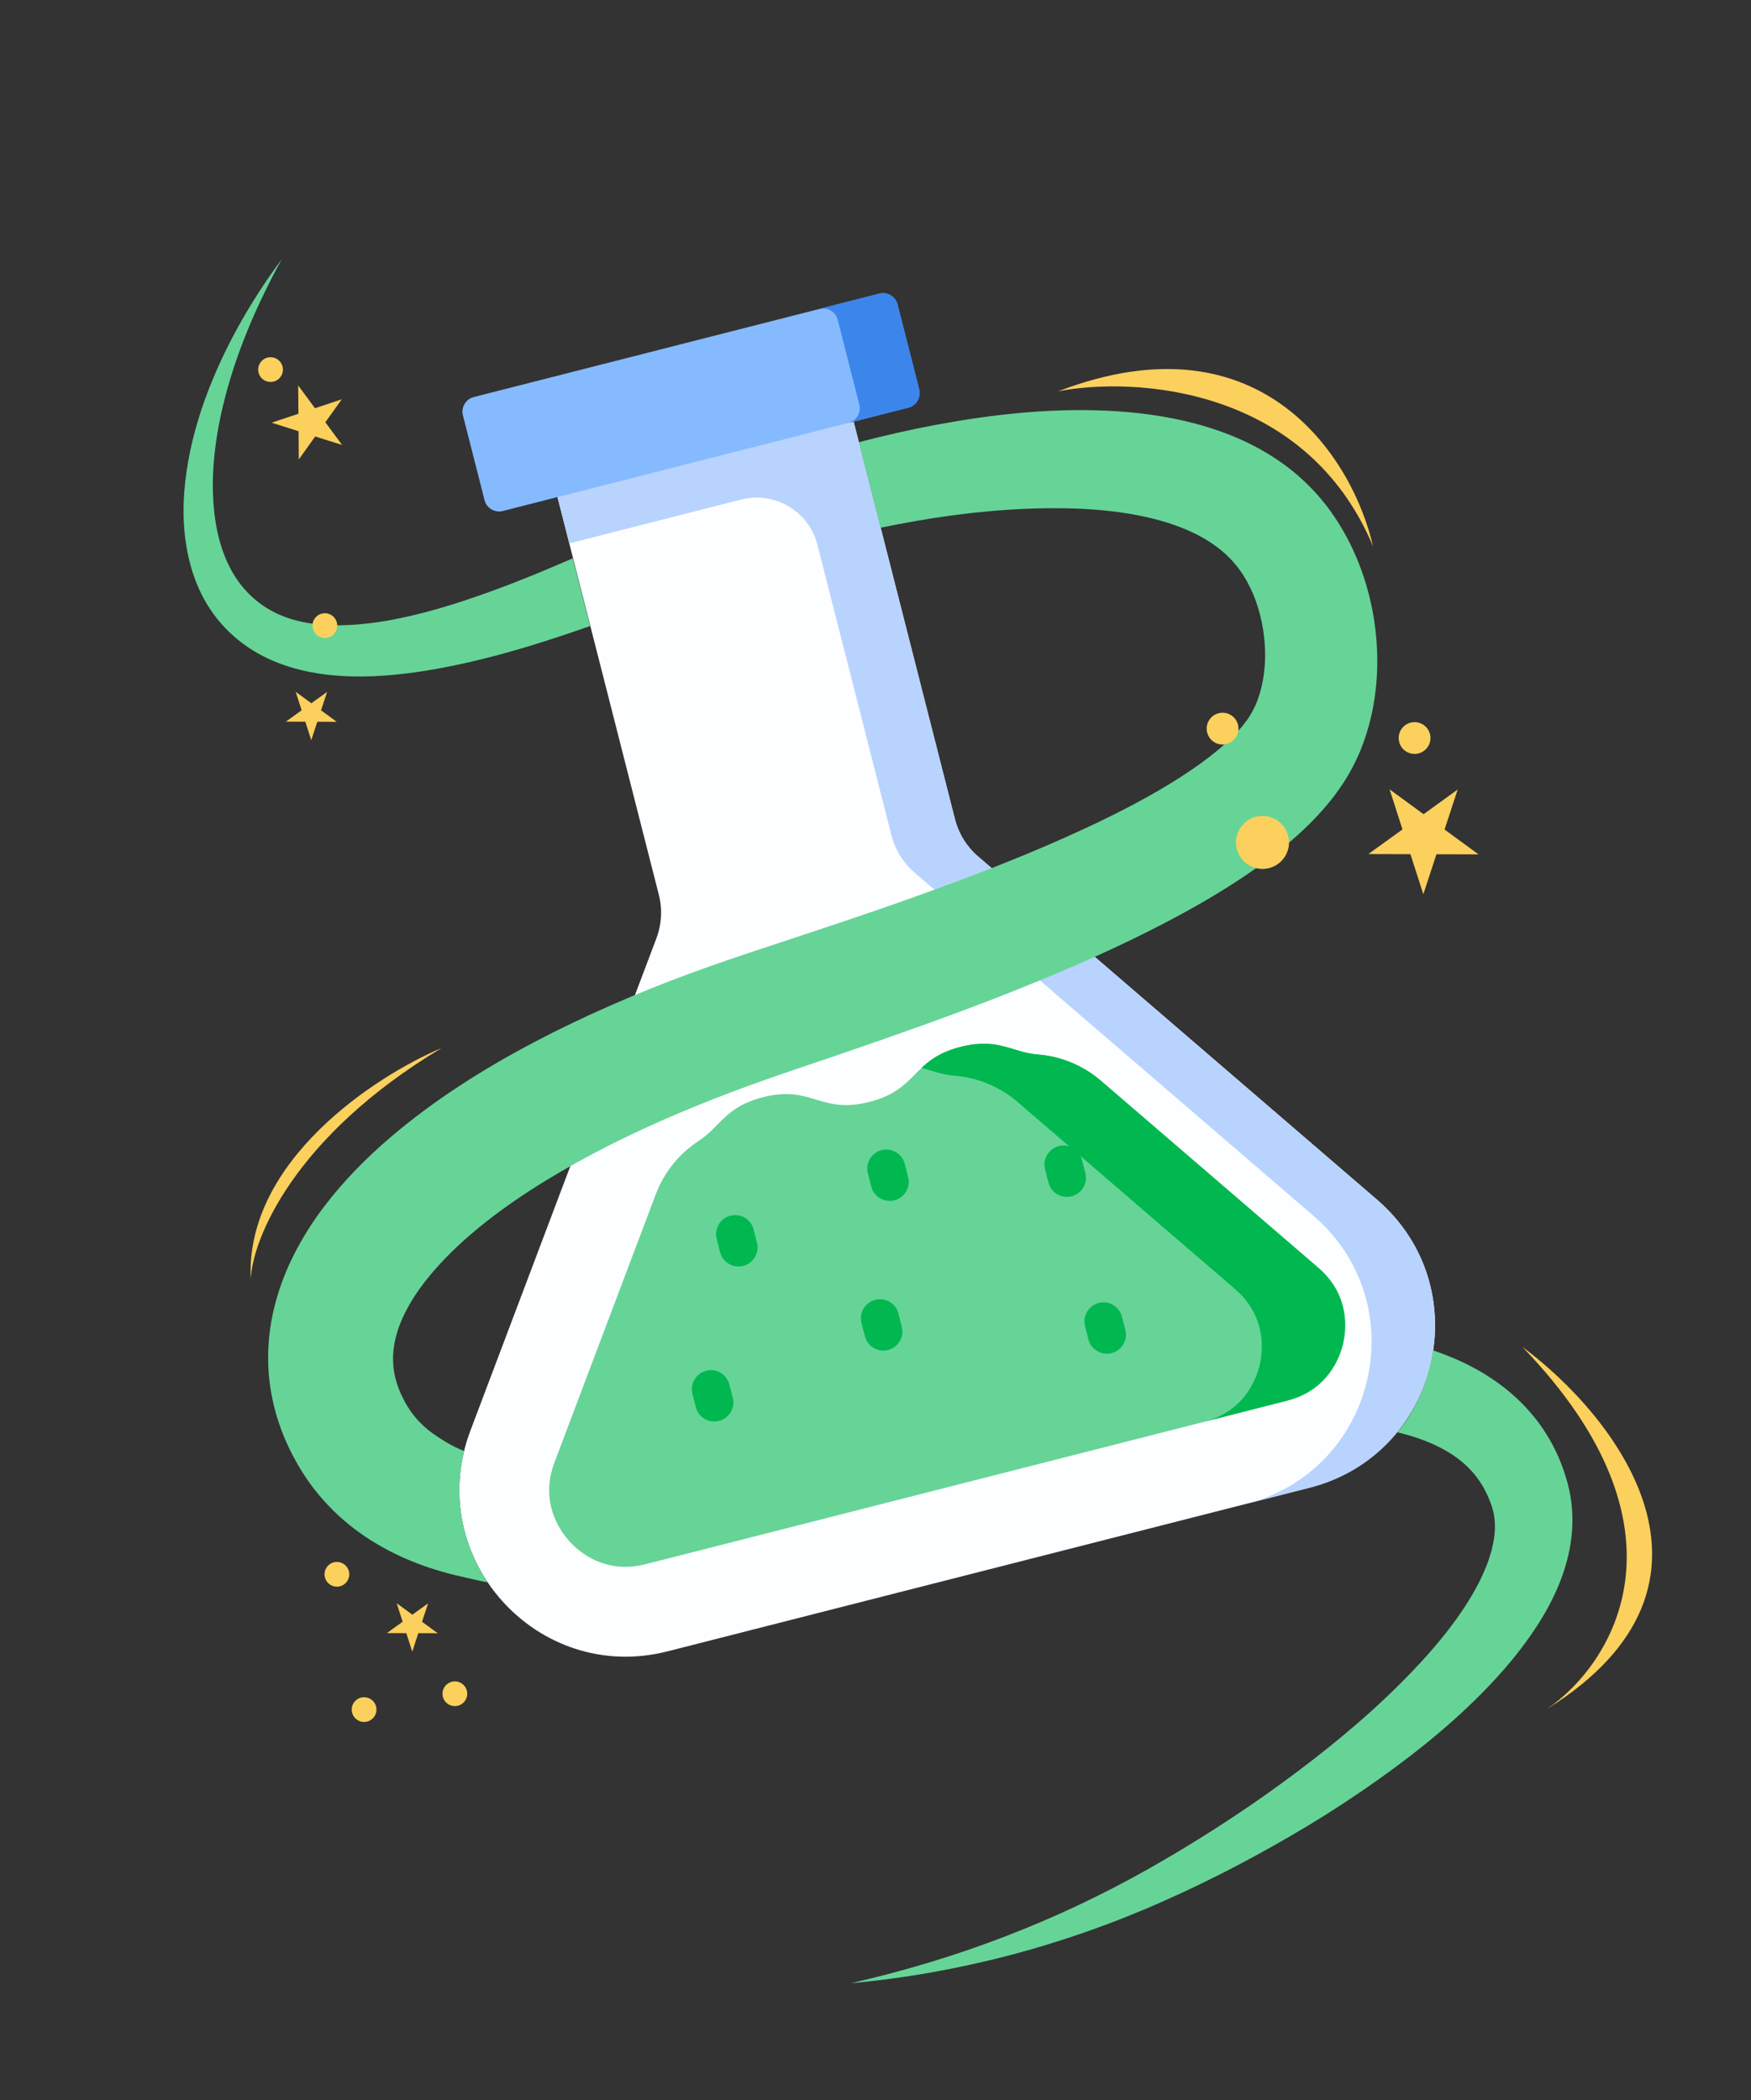 <svg width="291" height="349" viewBox="0 0 291 349" fill="none" xmlns="http://www.w3.org/2000/svg">
<rect x="0" y="0" width="291" height="349" fill="#333333" stroke="none"/>
<g clip-path="url(#clip0)">
<path d="M228.831 199.343L162.534 142.31C160.654 140.693 159.317 138.536 158.705 136.133L141.864 70.056L128.326 64.788L97.955 72.529L92.649 82.6L109.49 148.677C110.103 151.08 109.961 153.613 109.084 155.933L78.174 237.741C70.245 258.725 89.221 279.949 110.959 274.409L217.597 247.23C239.335 241.69 245.837 213.973 228.831 199.343Z" fill="#FDFEFF"/>
<path d="M228.832 199.343L162.534 142.31C160.654 140.693 159.317 138.536 158.705 136.133L143.825 77.751L141.864 70.056L129.229 64.558L97.956 72.529L92.65 82.6L94.611 90.294L123.173 83.014C128.753 81.592 134.43 84.962 135.852 90.543L148.157 138.822C148.769 141.225 150.106 143.381 151.986 144.999L218.283 202.031C235.289 216.661 228.787 244.378 207.049 249.918L217.597 247.23C239.335 241.689 245.838 213.973 228.832 199.343Z" fill="#B8D3FE"/>
<path d="M150.948 67.741L83.566 84.915C82.228 85.256 80.867 84.447 80.526 83.109L76.935 69.018C76.594 67.68 77.402 66.319 78.74 65.978L146.122 48.804C147.46 48.463 148.821 49.271 149.162 50.61L152.754 64.701C153.095 66.039 152.286 67.4 150.948 67.741Z" fill="#85BAFE"/>
<path d="M146.122 48.804L136.2 51.333C137.538 50.992 138.9 51.8 139.241 53.138L142.832 67.229C143.173 68.567 142.365 69.929 141.027 70.27L150.948 67.742C152.286 67.4 153.095 66.039 152.754 64.701L149.162 50.61C148.821 49.271 147.46 48.463 146.122 48.804V48.804Z" fill="#3C85EB"/>
<path d="M182.989 179.611C180.043 177.076 176.366 175.535 172.491 175.229C168.13 174.884 165.911 172.365 159.636 173.964C151.423 176.057 152.688 181.02 144.475 183.114C136.261 185.207 134.997 180.244 126.783 182.338C120.507 183.937 119.765 187.211 116.1 189.601C112.844 191.725 110.354 194.838 108.98 198.474L92.148 243.021C89.672 249.573 93.022 254.326 94.578 256.066C96.133 257.805 100.483 261.664 107.27 259.934L213.909 232.755C220.696 231.026 222.669 225.555 223.202 223.284C223.735 221.012 224.401 215.235 219.091 210.667L182.989 179.611Z" fill="#66D497"/>
<path d="M219.09 210.667L182.989 179.61C180.042 177.075 176.366 175.534 172.491 175.228C168.13 174.884 165.911 172.364 159.636 173.963C156.374 174.795 154.609 176.079 153.15 177.455C154.943 177.927 156.544 178.593 158.638 178.759C162.513 179.065 166.189 180.606 169.136 183.141L205.238 214.198C210.548 218.766 209.882 224.543 209.349 226.814C208.815 229.086 206.843 234.556 200.056 236.286L213.908 232.755C220.696 231.025 222.668 225.555 223.201 223.284C223.734 221.012 224.4 215.235 219.09 210.667Z" fill="#01B850"/>
<path d="M123.515 210.36C121.819 210.792 120.095 209.768 119.663 208.073L119.102 205.87C118.67 204.174 119.694 202.45 121.389 202.018C123.085 201.586 124.809 202.61 125.241 204.305L125.803 206.508C126.235 208.203 125.211 209.928 123.515 210.36Z" fill="#01B850"/>
<path d="M184.732 224.855C183.037 225.287 181.312 224.263 180.88 222.567L180.319 220.365C179.887 218.669 180.911 216.945 182.606 216.513C184.302 216.08 186.026 217.105 186.458 218.8L187.02 221.003C187.452 222.698 186.428 224.423 184.732 224.855Z" fill="#01B850"/>
<path d="M178.091 198.796C176.395 199.228 174.671 198.204 174.239 196.509L173.677 194.306C173.245 192.611 174.269 190.886 175.965 190.454C177.66 190.022 179.385 191.046 179.817 192.742L180.378 194.944C180.81 196.64 179.786 198.364 178.091 198.796Z" fill="#01B850"/>
<path d="M148.641 199.465C146.945 199.897 145.221 198.873 144.789 197.178L144.227 194.975C143.795 193.279 144.819 191.555 146.515 191.123C148.211 190.691 149.935 191.715 150.367 193.41L150.928 195.613C151.36 197.309 150.336 199.033 148.641 199.465Z" fill="#01B850"/>
<path d="M147.588 224.334C145.893 224.766 144.168 223.742 143.736 222.047L143.175 219.844C142.743 218.148 143.767 216.424 145.462 215.992C147.158 215.56 148.882 216.584 149.314 218.279L149.876 220.482C150.308 222.178 149.284 223.902 147.588 224.334Z" fill="#01B850"/>
<path d="M119.491 236.12C117.796 236.552 116.071 235.528 115.639 233.833L115.078 231.631C114.646 229.935 115.67 228.211 117.365 227.778C119.061 227.346 120.785 228.37 121.217 230.066L121.779 232.268C122.211 233.963 121.187 235.688 119.491 236.12Z" fill="#01B850"/>
<path d="M146.122 48.804L136.2 51.333C137.538 50.992 138.9 51.8 139.241 53.139L142.832 67.23C143.173 68.568 142.365 69.929 141.027 70.27L150.948 67.742C152.286 67.401 153.095 66.04 152.753 64.701L149.162 50.61C148.821 49.271 147.46 48.463 146.122 48.804V48.804Z" fill="#3C85EB"/>
</g>
<path d="M49.558 64.062L52.347 67.836L56.798 66.351L54.07 70.169L56.859 73.944L52.384 72.529L49.656 76.348L49.619 71.655L45.144 70.24L49.596 68.755L49.558 64.062Z" fill="#FBD05D"/>
<path d="M242.252 131.204L240.072 137.849L245.719 141.976L238.725 141.956L236.545 148.601L234.403 141.944L227.41 141.924L233.079 137.829L230.937 131.172L236.583 135.299L242.252 131.204Z" fill="#FBD05D"/>
<path d="M71.148 266.433L70.142 269.499L72.747 271.404L69.52 271.394L68.514 274.461L67.525 271.389L64.298 271.38L66.914 269.49L65.926 266.418L68.531 268.322L71.148 266.433Z" fill="#FBD05D"/>
<path d="M54.361 114.974L53.355 118.04L55.961 119.945L52.733 119.936L51.727 123.002L50.739 119.93L47.512 119.921L50.128 118.031L49.139 114.959L51.745 116.863L54.361 114.974Z" fill="#FBD05D"/>
<path d="M46.826 43.066C42.549 50.881 39.023 59.095 37.02 67.594C36.016 71.832 35.392 76.14 35.37 80.379C35.35 84.608 35.9 88.802 37.371 92.48C38.105 94.311 39.058 95.996 40.24 97.432C41.418 98.874 42.822 100.117 44.379 101.069C47.487 102.99 51.271 103.813 55.222 103.903C59.185 103.986 63.301 103.44 67.39 102.534C71.49 101.63 75.583 100.385 79.641 98.963C84.967 97.112 89.927 95.058 95.194 92.782L98.063 104.039C92.914 105.834 88.004 107.439 82.652 108.879C78.203 110.053 73.667 111.063 69.001 111.719C64.34 112.358 59.526 112.693 54.598 112.142C52.14 111.863 49.653 111.369 47.222 110.524C44.793 109.688 42.425 108.494 40.321 106.916C38.212 105.339 36.39 103.427 34.955 101.271C33.508 99.112 32.484 96.756 31.787 94.376C30.413 89.596 30.266 84.751 30.776 80.115C31.293 75.468 32.428 70.99 33.942 66.697C37.029 58.108 41.528 50.235 46.826 43.066Z" fill="#66D497"/>
<path d="M146.374 87.688L142.752 73.479C146.9 72.391 151.335 71.381 155.569 70.591C164.728 68.896 174.129 67.809 183.927 68.246C188.825 68.478 193.837 69.098 198.917 70.462C201.455 71.154 204.007 72.039 206.53 73.188C209.05 74.343 211.538 75.788 213.885 77.546C216.224 79.316 218.389 81.432 220.262 83.799C222.087 86.143 223.592 88.649 224.8 91.236C227.208 96.416 228.521 101.901 228.827 107.507C229.111 113.108 228.427 118.901 226.125 124.622C225.536 126.046 224.845 127.465 224.038 128.844C223.231 130.218 222.352 131.454 221.453 132.629C219.638 134.929 217.712 136.915 215.748 138.69C211.816 142.229 207.751 145.087 203.643 147.655C199.533 150.218 195.377 152.485 191.202 154.591C182.85 158.804 174.382 162.367 165.9 165.691C157.414 169.002 148.879 172.003 140.406 174.912C138.867 175.438 137.325 175.961 135.789 176.481L135.787 176.481L135.786 176.482C133.103 177.39 130.441 178.291 127.848 179.195C123.803 180.609 119.8 182.112 115.865 183.72C107.989 186.915 100.34 190.531 93.199 194.692C89.636 196.773 86.191 198.98 82.979 201.354C79.766 203.723 76.767 206.26 74.162 208.937C71.56 211.609 69.322 214.425 67.79 217.242C66.227 220.061 65.417 222.79 65.329 225.289C65.241 227.789 65.805 230.217 67.2 232.787C67.295 232.982 67.41 233.173 67.525 233.366C67.6 233.491 67.676 233.617 67.746 233.745C67.927 234.041 68.099 234.299 68.284 234.569C68.661 235.102 69.072 235.607 69.522 236.091C70.424 237.06 71.482 237.953 72.718 238.75C74.067 239.64 75.424 240.465 77.127 241.112C75.233 249.052 76.909 256.837 81.053 262.936C79.735 262.745 78.722 262.433 77.394 262.156C72.154 261.035 66.779 259.188 61.708 256.005C59.184 254.418 56.762 252.483 54.604 250.219C53.526 249.089 52.513 247.882 51.584 246.608C51.126 245.975 50.674 245.31 50.268 244.663C50.175 244.509 50.081 244.355 49.987 244.201L49.986 244.199C49.694 243.721 49.403 243.245 49.134 242.742C48.394 241.441 47.748 240.05 47.148 238.627C46.57 237.189 46.061 235.703 45.663 234.163C44.866 231.094 44.472 227.851 44.576 224.663C44.582 224.027 44.631 223.402 44.681 222.774L44.681 222.772C44.694 222.608 44.707 222.445 44.719 222.281C44.737 222.135 44.754 221.989 44.771 221.843C44.845 221.207 44.92 220.567 45.034 219.94C45.279 218.393 45.648 216.894 46.075 215.431C46.944 212.517 48.113 209.797 49.471 207.301C52.184 202.28 55.566 198.086 59.146 194.37C62.743 190.664 66.575 187.447 70.512 184.52C74.449 181.594 78.507 178.989 82.63 176.574C90.886 171.787 99.389 167.812 108.008 164.332C112.318 162.594 116.666 161.002 121.033 159.507C124.004 158.494 126.912 157.533 129.802 156.578C131.13 156.14 132.453 155.702 133.777 155.262C142.174 152.493 150.461 149.666 158.608 146.623C166.753 143.595 174.749 140.334 182.377 136.699C186.182 134.878 189.889 132.946 193.379 130.874C196.858 128.799 200.15 126.581 202.894 124.23C204.267 123.06 205.46 121.854 206.443 120.693C206.909 120.111 207.338 119.543 207.676 119.009C208.007 118.472 208.315 117.905 208.605 117.282C209.733 114.775 210.326 111.548 210.246 108.271C210.175 104.991 209.487 101.638 208.25 98.701C207.634 97.232 206.87 95.876 206.009 94.671C205.16 93.513 204.165 92.453 203.001 91.481C201.824 90.517 200.487 89.639 198.997 88.871C197.499 88.111 195.866 87.45 194.133 86.894C190.656 85.797 186.807 85.117 182.83 84.761C178.847 84.407 174.728 84.385 170.57 84.548C166.409 84.717 162.204 85.11 157.999 85.678C154.202 86.191 150.145 86.91 146.374 87.688Z" fill="#66D497"/>
<path d="M232.253 238.023C232.953 238.187 233.641 238.369 234.315 238.568C237.838 239.608 240.942 241.138 243.29 243.198C243.875 243.718 244.419 244.269 244.92 244.851C245.412 245.44 245.859 246.067 246.274 246.726C246.684 247.387 247.035 248.093 247.359 248.831C247.514 249.204 247.67 249.577 247.801 249.972L247.905 250.262L247.976 250.501C247.994 250.563 248.013 250.624 248.033 250.685C248.065 250.784 248.096 250.883 248.119 250.983C248.449 252.278 248.531 253.707 248.345 255.27C248.252 256.049 248.08 256.858 247.872 257.681L247.831 257.819C247.601 258.597 247.366 259.393 247.038 260.194C245.713 263.592 243.584 267.03 241.113 270.297C238.635 273.572 235.788 276.704 232.769 279.714C226.731 285.758 219.957 291.26 212.904 296.401C205.842 301.548 198.428 306.277 190.79 310.605C183.143 314.915 175.189 318.674 166.935 321.83C158.692 325.008 150.169 327.543 141.477 329.551C150.362 328.752 159.209 327.157 167.916 324.887C176.609 322.586 185.173 319.583 193.43 315.887C201.703 312.233 209.7 307.99 217.485 303.313C221.378 300.966 225.181 298.462 228.914 295.824C232.646 293.181 236.298 290.383 239.824 287.365C243.343 284.338 246.729 281.089 249.892 277.479C251.472 275.677 252.984 273.766 254.403 271.728C255.816 269.686 257.147 267.52 258.271 265.134C258.847 263.955 259.346 262.695 259.798 261.407C260.23 260.099 260.606 258.75 260.874 257.332C261.127 255.914 261.307 254.448 261.324 252.933C261.336 251.42 261.231 249.881 260.946 248.348C260.905 248.093 260.846 247.84 260.787 247.587C260.769 247.509 260.75 247.431 260.733 247.352C260.722 247.304 260.711 247.256 260.701 247.207L260.566 246.638L260.421 246.131C260.24 245.457 260.018 244.784 259.786 244.113C259.304 242.776 258.745 241.448 258.065 240.167C257.383 238.891 256.608 237.648 255.749 236.473C254.878 235.305 253.927 234.204 252.91 233.174C250.867 231.127 248.583 229.414 246.208 228.016C243.832 226.618 241.371 225.533 238.902 224.657C238.727 224.596 238.351 224.447 238.176 224.388C237.39 229.322 235.502 234.126 232.253 238.023Z" fill="#66D497"/>
<circle cx="44.963" cy="61.416" r="2.055" transform="rotate(-14.298 44.963 61.416)" fill="#FBD05D"/>
<circle cx="53.988" cy="103.959" r="2.055" transform="rotate(-14.298 53.988 103.959)" fill="#FBD05D"/>
<circle cx="75.594" cy="281.459" r="2.055" transform="rotate(-14.298 75.594 281.459)" fill="#FBD05D"/>
<circle cx="55.991" cy="261.61" r="2.055" transform="rotate(-14.298 55.991 261.61)" fill="#FBD05D"/>
<circle cx="60.509" cy="284.091" r="2.055" transform="rotate(-14.298 60.509 284.091)" fill="#FBD05D"/>
<circle cx="209.819" cy="139.99" r="4.404" transform="rotate(-14.298 209.819 139.99)" fill="#FBD05D"/>
<circle cx="235.09" cy="122.642" r="2.642" transform="rotate(-14.298 235.09 122.642)" fill="#FBD05D"/>
<circle cx="203.181" cy="121.079" r="2.642" transform="rotate(-14.298 203.181 121.079)" fill="#FBD05D"/>
<path d="M73.394 174.155C62.448 178.762 40.779 192.89 41.667 212.54C41.993 205.892 48.794 188.908 73.394 174.155Z" fill="#FBD05D"/>
<path d="M253 223.821C268.314 235.168 290.579 263.085 257.12 283.975C267.958 276.567 282.306 254.165 253 223.821Z" fill="#FBD05D"/>
<path d="M175.864 65.019C188.671 62.563 217.063 64.275 228.179 90.771C225.005 76.734 210.099 51.93 175.864 65.019Z" fill="#FBD05D"/>
<defs>
<clipPath id="clip0">
<rect width="209.932" height="209.932" fill="white" transform="translate(10.716 83.314) rotate(-14.298)"/>
</clipPath>
</defs>
</svg>
